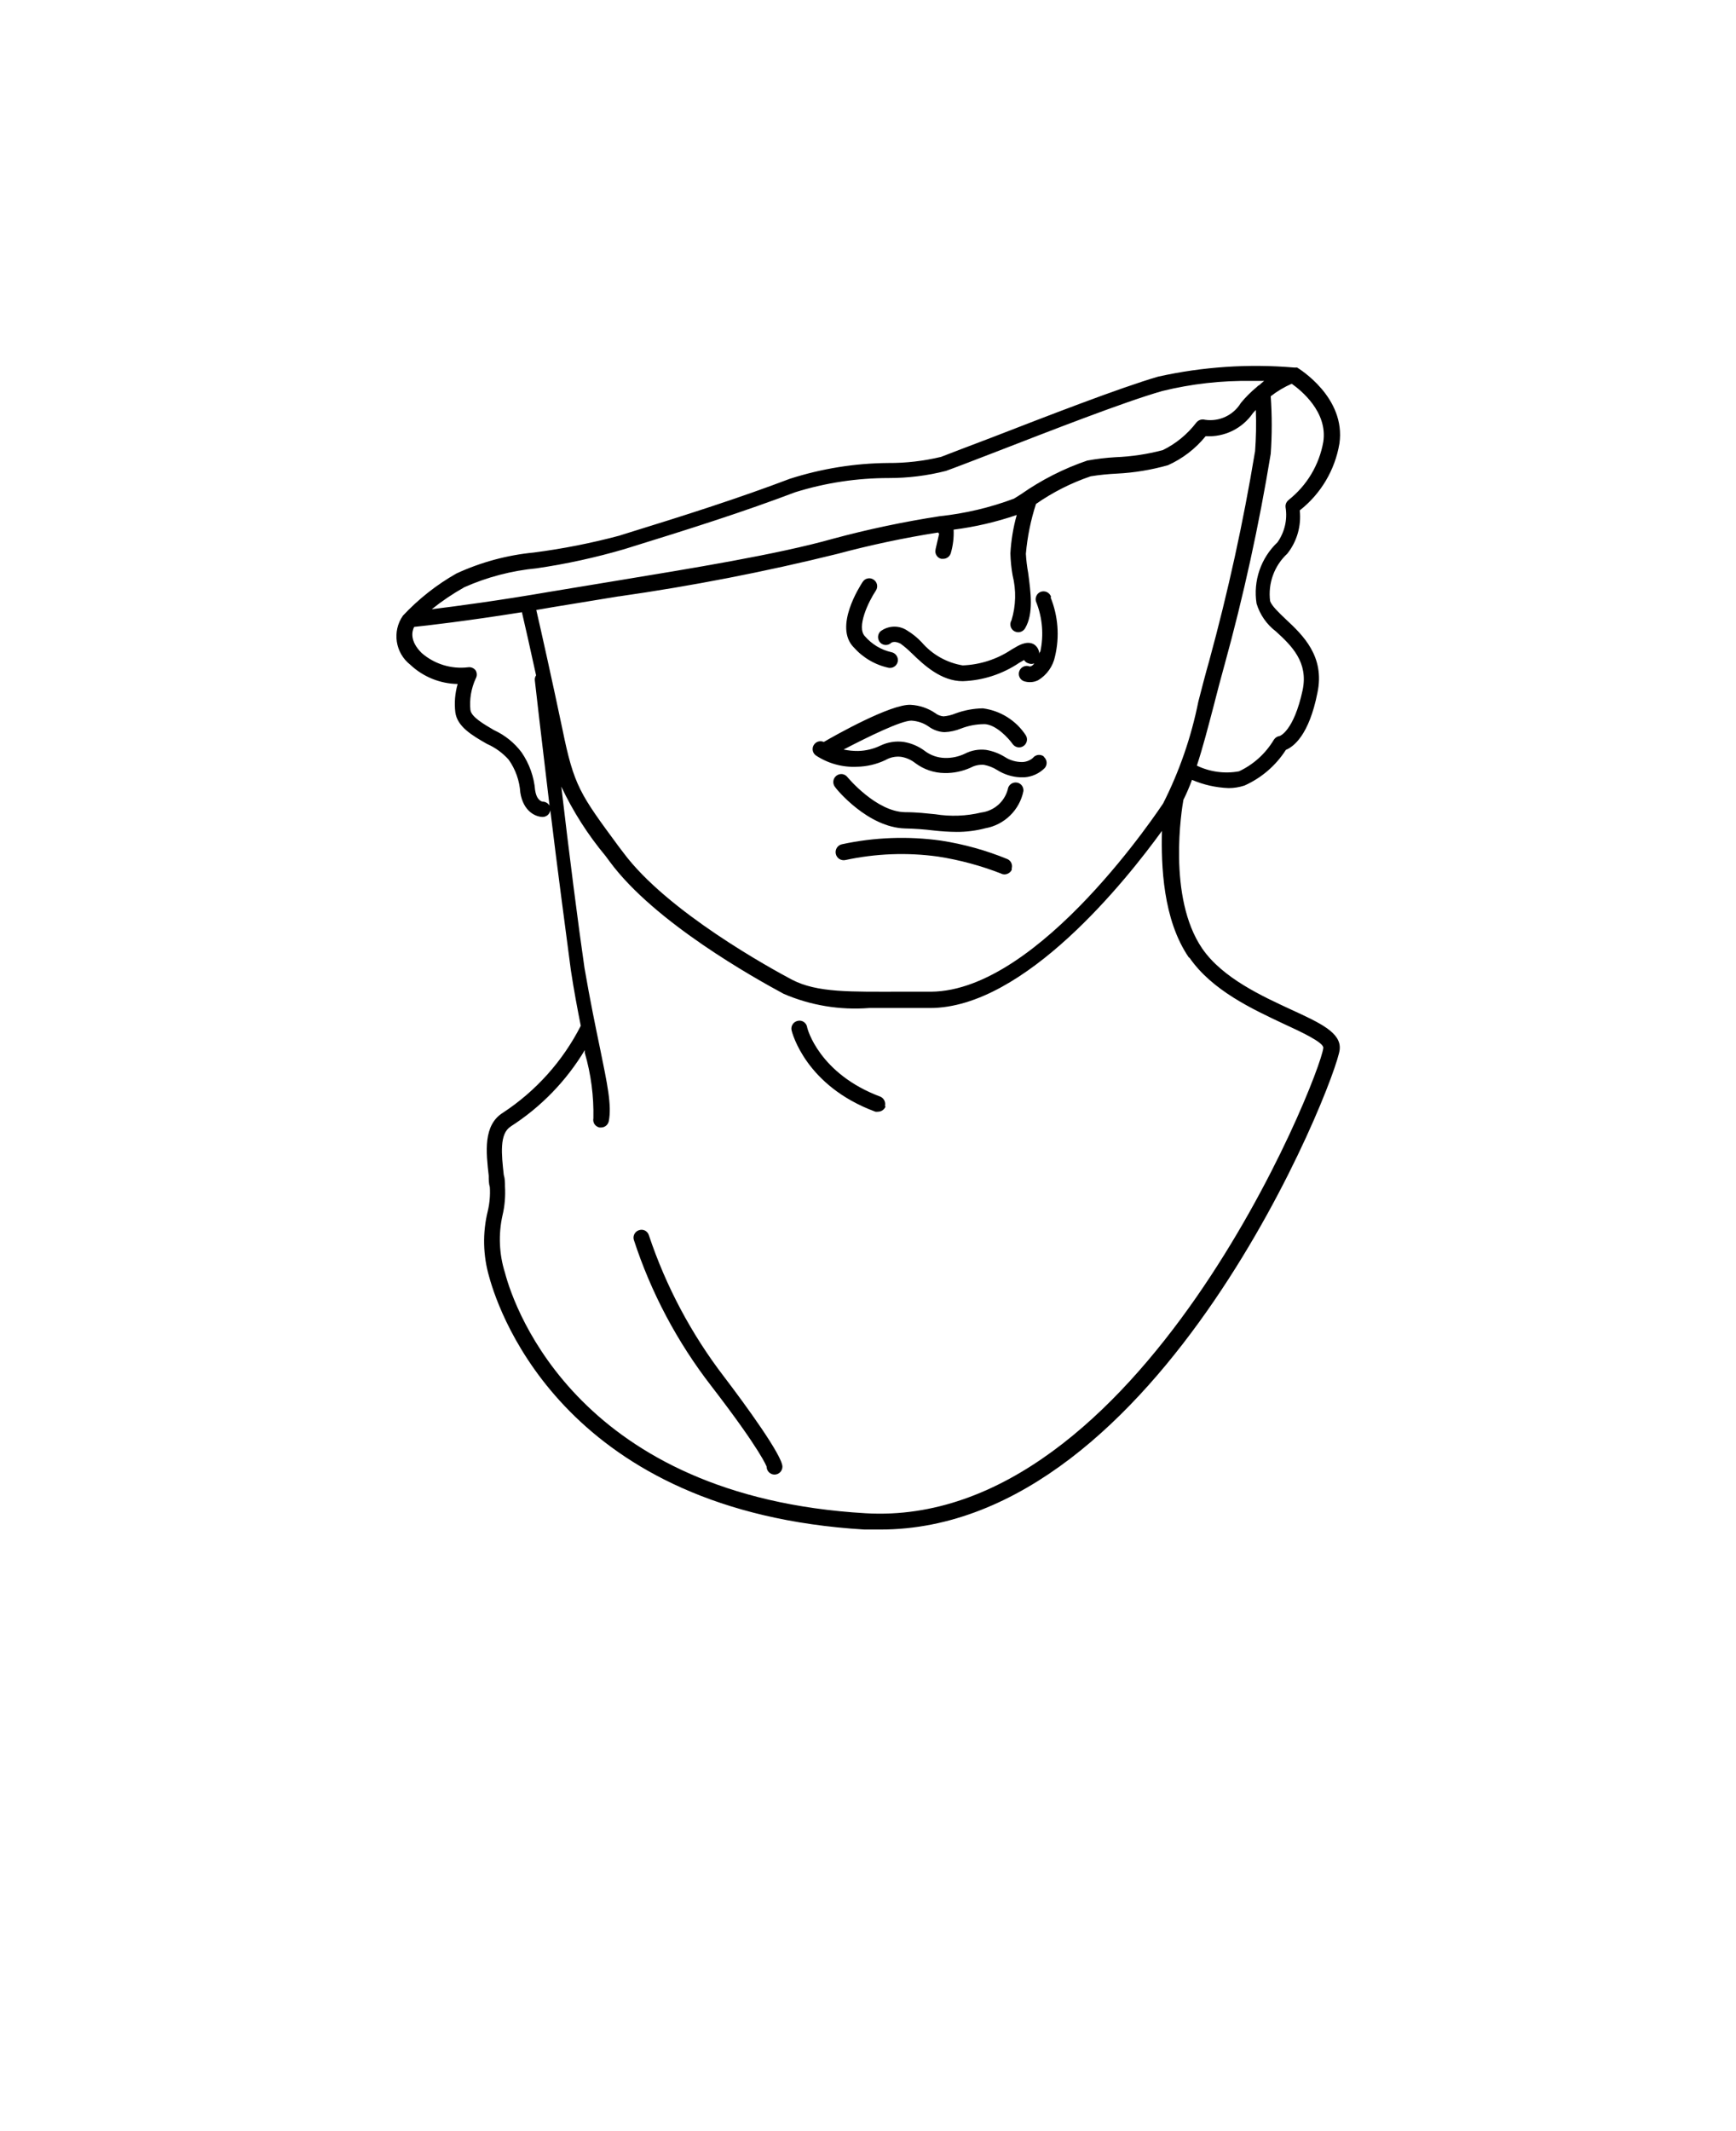 <svg xmlns="http://www.w3.org/2000/svg" version="1.1" viewBox="-5.0 -10.0 110.0 135.0">
 <path d="m79.871 18.102c0.422-2.922-2.551-4.738-2.68-4.82h-0.191c-2.887-0.246-5.793-0.051-8.621 0.578-2.441 0.711-7.121 2.531-10.531 3.852-1.461 0.559-2.641 1-3.219 1.23-1.098 0.262-2.219 0.395-3.348 0.387-2.117 0.016-4.219 0.355-6.231 1-3.219 1.219-6.391 2.238-10.77 3.59v0.004c-1.793 0.48-3.613 0.84-5.453 1.078-1.699 0.164-3.359 0.613-4.906 1.328-1.262 0.715-2.402 1.617-3.391 2.672-0.695 0.996-0.488 2.363 0.469 3.109 0.812 0.766 1.883 1.199 3 1.219-0.168 0.582-0.219 1.191-0.148 1.793 0.121 0.91 1.059 1.461 2 2 0.523 0.23 0.996 0.57 1.379 1 0.434 0.609 0.688 1.332 0.738 2.078 0.191 1.23 1 1.551 1.422 1.551 0.242-0.004 0.445-0.18 0.48-0.422 0.449 3.731 1 7.809 1.301 10.121 0.199 1.32 0.422 2.481 0.629 3.531-1.137 2.231-2.832 4.125-4.922 5.5-1.281 0.789-1.078 2.512-0.91 4 0 0.25 0 0.488 0.07 0.719 0.031 0.508-0.012 1.016-0.129 1.512-0.34 1.375-0.309 2.816 0.09 4.18 0.68 2.481 5 14.879 23.781 16h1c17.781 0 28.93-28.52 29.109-30.41 0.109-1.059-1.219-1.672-3.059-2.519-1.84-0.852-4.359-2-5.648-3.871-2.231-3.25-1.289-8.91-1.199-9.41h-0.004c0.207-0.414 0.391-0.844 0.551-1.281 0.734 0.316 1.52 0.492 2.32 0.523 0.34 0 0.676-0.055 1-0.16 1.078-0.48 1.992-1.266 2.629-2.262 0.488-0.199 1.469-0.93 2-3.621 0.488-2.309-0.941-3.66-2-4.648-0.461-0.441-0.898-0.852-1-1.16-0.141-1.117 0.262-2.234 1.09-3 0.613-0.773 0.895-1.758 0.789-2.742 1.336-1.047 2.231-2.555 2.512-4.227zm-5.352 0.52c-0.738 4.461-1.707 8.879-2.898 13.238-0.25 0.871-0.469 1.738-0.691 2.59-0.449 2.242-1.199 4.41-2.231 6.449-0.078 0.102-7.777 11.871-14.699 11.922h-1.879c-3.211 0-5.328 0.078-6.941-0.762-1.301-0.691-7.91-4.301-10.691-8.059l-0.289-0.379c-2.449-3.32-2.828-3.828-3.559-7.41-0.629-3-1.371-6.328-1.66-7.57l1-0.172 4.219-0.691v0.004c4.656-0.664 9.277-1.562 13.84-2.691 2.113-0.566 4.25-1.02 6.41-1.359 0 0 0 0.059 0.059 0.07l-0.23 1h0.004c-0.035 0.125-0.016 0.262 0.055 0.375 0.066 0.113 0.176 0.195 0.305 0.223h0.121c0.23 0 0.43-0.156 0.488-0.379 0.137-0.477 0.195-0.973 0.172-1.469 1.359-0.172 2.699-0.484 4-0.93-0.223 0.793-0.355 1.605-0.402 2.43 0.012 0.469 0.059 0.938 0.141 1.398 0.234 0.938 0.211 1.918-0.07 2.84-0.07 0.113-0.09 0.25-0.059 0.383 0.031 0.129 0.113 0.238 0.23 0.309 0.078 0.043 0.168 0.066 0.258 0.07 0.176-0.004 0.34-0.098 0.43-0.25 0.551-0.922 0.359-2.289 0.199-3.488v-0.004c-0.074-0.406-0.125-0.816-0.148-1.23 0.094-1.07 0.309-2.133 0.641-3.156 1.066-0.742 2.231-1.332 3.461-1.75 0.551-0.09 1.109-0.145 1.668-0.172 1.094-0.055 2.176-0.234 3.231-0.531 0.93-0.418 1.75-1.047 2.391-1.84 1.188 0.074 2.328-0.484 3-1.469l0.18-0.191c0.031 0.887 0.016 1.77-0.051 2.652zm-50.098 8.578c1.449-0.645 2.996-1.047 4.578-1.199 1.875-0.273 3.731-0.68 5.551-1.211 4.398-1.359 7.59-2.379 10.84-3.609 1.918-0.598 3.91-0.898 5.918-0.898 1.227 0 2.445-0.148 3.633-0.453 0.59-0.211 1.781-0.672 3.25-1.238 3.199-1.238 8-3.121 10.449-3.82 1.855-0.457 3.766-0.672 5.68-0.641h0.781c-0.105 0.082-0.207 0.168-0.301 0.262-0.066 0.027-0.125 0.074-0.172 0.129-0.363 0.301-0.699 0.633-1 1-0.473 0.781-1.367 1.203-2.269 1.07-0.199-0.059-0.418 0.008-0.551 0.172-0.562 0.738-1.293 1.34-2.129 1.75-0.98 0.258-1.984 0.41-3 0.449-0.598 0.035-1.191 0.105-1.781 0.211-1.496 0.508-2.914 1.23-4.207 2.137l-0.449 0.281h-0.004c-1.512 0.566-3.09 0.938-4.699 1.109-2.281 0.352-4.539 0.828-6.769 1.43-3.539 1-9 1.879-13.719 2.66l-4.231 0.699c-3.191 0.551-5.879 0.91-7.461 1.102 0.648-0.52 1.336-0.984 2.062-1.391zm4.941 13.578s-0.352-0.051-0.449-0.699h-0.004c-0.07-0.867-0.367-1.699-0.859-2.418-0.457-0.609-1.059-1.094-1.75-1.41-0.672-0.391-1.43-0.84-1.488-1.262h-0.004c-0.07-0.684 0.047-1.371 0.332-2 0.094-0.16 0.094-0.359 0-0.52-0.109-0.148-0.297-0.227-0.48-0.199-1.066 0.129-2.141-0.203-2.949-0.91-0.762-0.762-0.609-1.371-0.469-1.648 0.77-0.078 3.379-0.379 6.828-0.93 0.172 0.719 0.512 2.238 0.898 4-0.066 0.094-0.094 0.211-0.078 0.328 0 0.07 0.43 3.738 0.93 7.922-0.098-0.16-0.273-0.258-0.461-0.25zm41 9.879c1.441 2.09 4 3.269 6 4.211 1 0.461 2.519 1.16 2.488 1.512-0.199 1.871-11.641 30.5-29 29.48-18.07-1.051-22.23-12.859-22.852-15.23-0.371-1.172-0.426-2.426-0.16-3.629 0.145-0.602 0.195-1.223 0.16-1.84 0-0.238 0-0.488-0.078-0.738-0.141-1.281-0.289-2.609 0.441-3.059l-0.004-0.004c1.918-1.23 3.527-2.887 4.699-4.84v0.18c0.391 1.344 0.574 2.742 0.543 4.141-0.027 0.129 0 0.262 0.07 0.371 0.074 0.109 0.188 0.184 0.316 0.211h0.102c0.238 0 0.441-0.168 0.488-0.402 0.199-1-0.102-2.391-0.539-4.531-0.289-1.391-0.648-3.121-1-5.172-0.379-2.59-1-7.441-1.469-11.488 0.742 1.578 1.684 3.051 2.801 4.391l0.281 0.379c2.84 3.84 9.16 7.359 11 8.352h-0.004c1.711 0.738 3.574 1.047 5.43 0.902h3.859c6 0 12.469-8.148 14.691-11.219-0.051 2.176 0.051 5.617 1.711 8.027zm6.309-29v0.004c-0.156 0.109-0.238 0.293-0.211 0.48 0.125 0.773-0.059 1.566-0.512 2.211-1.055 0.996-1.551 2.445-1.328 3.879 0.211 0.703 0.641 1.324 1.23 1.77 1 0.91 2.059 1.949 1.691 3.711-0.57 2.641-1.461 2.91-1.449 2.91h-0.004c-0.152 0.02-0.289 0.109-0.371 0.238-0.52 0.871-1.289 1.57-2.207 2-0.906 0.168-1.844 0.039-2.672-0.359 0.379-1.148 0.711-2.441 1.059-3.762 0.211-0.84 0.441-1.699 0.68-2.57v0.004c1.219-4.422 2.199-8.898 2.941-13.422 0.086-1.215 0.086-2.434 0-3.648 0.41-0.32 0.855-0.586 1.332-0.793 0.578 0.41 2.289 1.781 2 3.68-0.258 1.457-1.039 2.769-2.203 3.684zm-27.582 9.344c-1.262-1.301 0.391-3.859 0.578-4.148h0.004c0.07-0.113 0.188-0.188 0.316-0.211 0.129-0.027 0.262 0.004 0.371 0.078 0.23 0.152 0.293 0.461 0.141 0.691-0.469 0.699-1.25 2.328-0.691 2.898 0.434 0.5 1.012 0.852 1.652 1 0.273 0.043 0.465 0.297 0.43 0.57-0.035 0.246-0.242 0.43-0.492 0.43h-0.059c-0.871-0.18-1.66-0.641-2.25-1.309zm12.48-3.16c0.48 1.188 0.578 2.496 0.281 3.738-0.129 0.633-0.52 1.18-1.07 1.512-0.164 0.082-0.348 0.125-0.531 0.121-0.129 0-0.258-0.023-0.379-0.062-0.258-0.102-0.383-0.398-0.277-0.652 0.105-0.258 0.398-0.383 0.656-0.277 0 0 0.16 0 0.289-0.199-0.117 0.051-0.25 0.051-0.367 0-0.121-0.031-0.219-0.105-0.281-0.211l-0.301 0.172c-1.062 0.719-2.309 1.125-3.59 1.168-1.352 0-2.441-1-3.238-1.781v0.004c-0.219-0.219-0.453-0.422-0.703-0.602-0.371-0.191-0.559-0.07-0.578-0.059-0.094 0.094-0.219 0.145-0.352 0.145-0.129 0-0.258-0.051-0.348-0.145-0.191-0.199-0.191-0.512 0-0.711 0.488-0.379 1.168-0.41 1.688-0.07 0.344 0.207 0.656 0.461 0.93 0.75 0.668 0.781 1.59 1.301 2.602 1.469 1.102-0.043 2.172-0.387 3.09-1l0.309-0.18c0.211-0.121 0.77-0.43 1.191-0.102v0.004c0.172 0.145 0.27 0.363 0.262 0.59 0-0.07 0-0.121 0.07-0.199 0.219-1.027 0.133-2.094-0.242-3.07-0.066-0.125-0.078-0.273-0.027-0.406 0.047-0.133 0.148-0.238 0.277-0.293 0.133-0.051 0.277-0.047 0.406 0.012 0.125 0.059 0.223 0.172 0.266 0.305zm-0.422 10.109c0.203 0.176 0.23 0.48 0.062 0.691-0.344 0.352-0.801 0.562-1.289 0.598h-0.281c-0.516-0.023-1.016-0.184-1.449-0.457-0.258-0.164-0.543-0.273-0.84-0.332-0.289-0.023-0.578 0.035-0.832 0.172-0.523 0.238-1.094 0.359-1.668 0.348-0.668-0.008-1.316-0.227-1.852-0.629-0.262-0.207-0.57-0.344-0.898-0.398-0.348-0.043-0.699 0.031-1 0.207-0.562 0.266-1.172 0.41-1.793 0.422-0.93 0.047-1.855-0.211-2.629-0.73-0.215-0.172-0.25-0.484-0.078-0.699 0.141-0.18 0.391-0.238 0.598-0.141 0.699-0.41 4.281-2.43 5.519-2.352 0.551 0.031 1.086 0.211 1.543 0.523 0.148 0.117 0.328 0.188 0.52 0.207 0.258-0.02 0.508-0.082 0.75-0.18 0.559-0.207 1.152-0.32 1.75-0.328 1.113 0.145 2.106 0.77 2.719 1.707 0.141 0.227 0.078 0.523-0.141 0.676s-0.516 0.105-0.68-0.105c-0.25-0.359-1.07-1.281-1.84-1.281v0.004c-0.492 0.004-0.98 0.098-1.441 0.277-0.336 0.137-0.695 0.215-1.059 0.23-0.363-0.02-0.711-0.145-1-0.359-0.32-0.223-0.699-0.348-1.09-0.371-0.648 0-2.699 1-4.289 1.828v0.004c0.301 0.062 0.609 0.094 0.918 0.09 0.488-0.012 0.973-0.129 1.41-0.34 0.465-0.223 0.984-0.305 1.492-0.23 0.469 0.078 0.914 0.27 1.297 0.551 0.371 0.289 0.824 0.449 1.293 0.461 0.441 0.012 0.879-0.082 1.277-0.273 0.41-0.211 0.875-0.293 1.332-0.238 0.418 0.07 0.816 0.219 1.18 0.441 0.336 0.223 0.734 0.336 1.141 0.328 0.238-0.012 0.469-0.105 0.648-0.258 0.168-0.219 0.484-0.258 0.699-0.09zm-1.301 2.148 0.004 0.004c-0.242 1.211-1.203 2.152-2.422 2.367-0.594 0.156-1.207 0.234-1.82 0.23-0.484-0.004-0.969-0.035-1.449-0.09-0.602-0.074-1.203-0.117-1.809-0.129-2.352-0.059-4.352-2.481-4.441-2.629-0.172-0.219-0.133-0.531 0.078-0.703 0.102-0.082 0.234-0.125 0.367-0.113 0.133 0.016 0.254 0.082 0.336 0.184 0 0 1.82 2.211 3.672 2.231 0.75 0 1.359 0.078 1.898 0.129 0.969 0.156 1.961 0.121 2.918-0.109 0.809-0.102 1.473-0.684 1.68-1.469 0.035-0.273 0.289-0.465 0.562-0.43 0.25 0.031 0.434 0.246 0.43 0.5zm-0.738 5v0.004c-0.086 0.176-0.266 0.285-0.461 0.289-0.07 0-0.145-0.016-0.207-0.051-1.293-0.504-2.633-0.867-4-1.078-1.957-0.273-3.941-0.195-5.871 0.219-0.277 0.059-0.551-0.113-0.609-0.391-0.062-0.277 0.113-0.551 0.391-0.609 2.062-0.445 4.188-0.523 6.277-0.23 1.445 0.223 2.859 0.617 4.211 1.172 0.219 0.102 0.332 0.344 0.27 0.578zm-8 15v0.004c-0.078 0.191-0.262 0.316-0.469 0.32-0.059 0.008-0.113 0.008-0.172 0-4.422-1.629-5.269-5-5.309-5.148v-0.004c-0.031-0.129-0.008-0.266 0.066-0.379 0.07-0.113 0.184-0.191 0.312-0.219 0.129-0.035 0.266-0.016 0.379 0.055 0.113 0.07 0.195 0.184 0.223 0.312 0 0.121 0.781 3 4.672 4.441h-0.004c0.215 0.109 0.324 0.348 0.27 0.578zm-10.23 17.113c1.379 1.809 3.699 5 3.699 5.699 0 0.133-0.051 0.258-0.145 0.352s-0.223 0.148-0.355 0.148c-0.273 0-0.5-0.223-0.5-0.5 0 0-0.34-1-3.5-5.102-2.16-2.785-3.828-5.926-4.918-9.277-0.07-0.266 0.086-0.539 0.352-0.609 0.125-0.039 0.262-0.023 0.375 0.039 0.113 0.066 0.199 0.172 0.234 0.301 1.078 3.223 2.688 6.25 4.758 8.949z"/>
</svg>